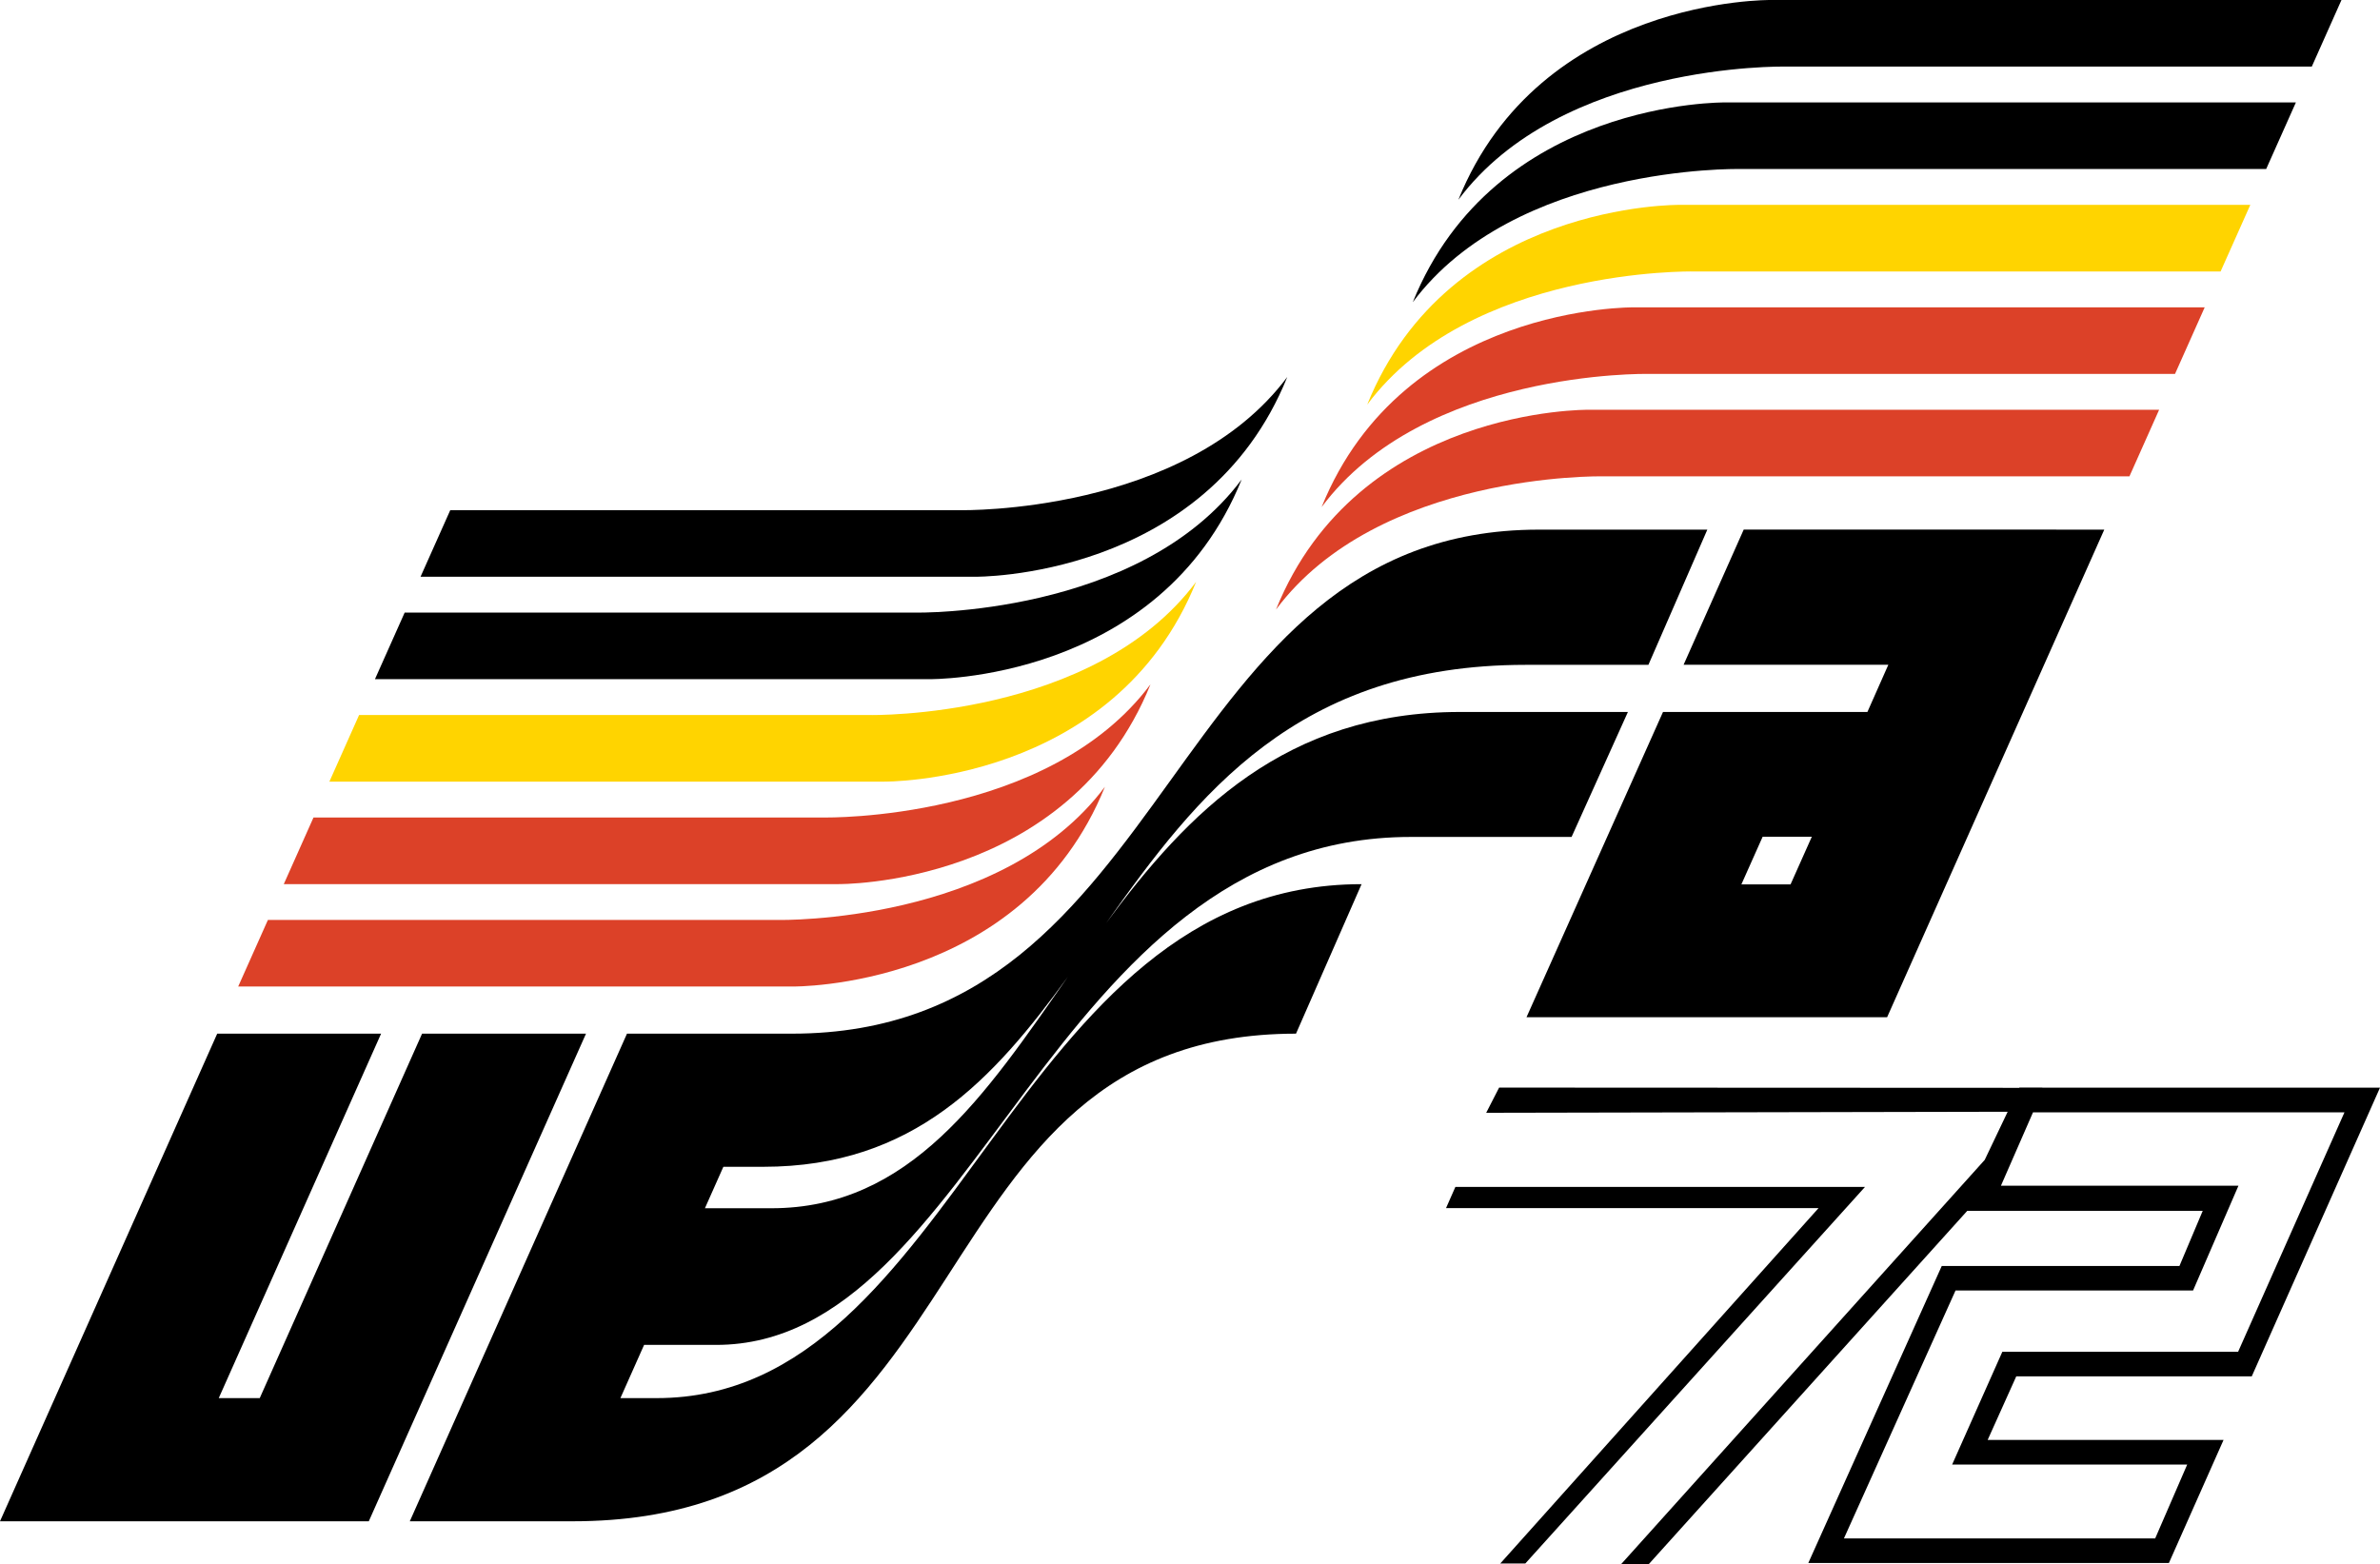 <?xml version="1.0" encoding="utf-8"?>
<!-- Generator: Adobe Illustrator 15.0.0, SVG Export Plug-In . SVG Version: 6.00 Build 0)  -->
<!DOCTYPE svg PUBLIC "-//W3C//DTD SVG 1.1//EN" "http://www.w3.org/Graphics/SVG/1.1/DTD/svg11.dtd">
<svg version="1.1" id="Layer_1" xmlns="http://www.w3.org/2000/svg" xmlns:xlink="http://www.w3.org/1999/xlink" x="0px" y="0px"
	 width="175.748px" height="115.502px" viewBox="0 0 175.748 115.502" enable-background="new 0 0 175.748 115.502"
	 xml:space="preserve">
<g>
	<polygon fill-rule="evenodd" clip-rule="evenodd" points="110.701,80.319 109.746,82.18 148.254,82.103 146.559,85.658 
		119.72,115.502 121.761,115.502 148.176,86.196 150.813,80.337 110.701,80.319 	"/>
	<polygon fill-rule="evenodd" clip-rule="evenodd" points="106.781,89.217 107.471,87.653 137.72,87.653 112.635,115.464 
		110.786,115.464 134.29,89.217 106.781,89.217 	"/>
	<path fill-rule="evenodd" clip-rule="evenodd" d="M95.057,27.841C89.006,42.82,71.983,42.593,71.983,42.593H31.054l2.195-4.917H71
		C71,37.676,87.492,37.978,95.057,27.841L95.057,27.841L95.057,27.841z"/>
	<path fill-rule="evenodd" clip-rule="evenodd" d="M91.69,35.406c-6.052,14.979-23.074,14.751-23.074,14.751H27.688l2.194-4.917
		h37.751C67.633,45.241,84.125,45.542,91.69,35.406L91.69,35.406L91.69,35.406z"/>
	<path fill-rule="evenodd" clip-rule="evenodd" d="M104.325,22.317c6.051-14.979,23.073-14.752,23.073-14.752h42.139l-2.194,4.917
		h-38.96C128.383,12.483,111.889,12.18,104.325,22.317L104.325,22.317L104.325,22.317z"/>
	<path fill-rule="evenodd" clip-rule="evenodd" d="M107.691,14.753C113.744-0.227,130.766,0,130.766,0h42.137l-2.192,4.918h-38.962
		C131.748,4.918,115.257,4.615,107.691,14.753L107.691,14.753L107.691,14.753z"/>
	<path fill-rule="evenodd" clip-rule="evenodd" fill="#FFD400" d="M88.325,42.971C82.273,57.95,65.25,57.723,65.25,57.723H24.323
		l2.193-4.917h37.75C64.266,52.806,80.759,53.108,88.325,42.971L88.325,42.971L88.325,42.971z"/>
	<path fill-rule="evenodd" clip-rule="evenodd" fill="#FFD400" d="M100.959,29.883c6.052-14.979,23.073-14.753,23.073-14.753h42.139
		l-2.194,4.918h-38.96C125.017,20.048,108.523,19.745,100.959,29.883L100.959,29.883L100.959,29.883z"/>
	<path fill-rule="evenodd" clip-rule="evenodd" fill="#DC4128" d="M84.958,50.536c-6.053,14.98-23.074,14.756-23.074,14.756H20.956
		l2.194-4.921h37.749C60.899,60.371,77.393,60.674,84.958,50.536L84.958,50.536L84.958,50.536z"/>
	<path fill-rule="evenodd" clip-rule="evenodd" fill="#DC4128" d="M81.591,58.102c-6.053,14.98-23.075,14.753-23.075,14.753H17.589
		l2.194-4.917h37.75C57.533,67.938,74.025,68.241,81.591,58.102L81.591,58.102L81.591,58.102z"/>
	<path fill-rule="evenodd" clip-rule="evenodd" fill="#DC4128" d="M94.225,45.014c6.053-14.98,23.075-14.752,23.075-14.752h42.138
		l-2.193,4.917h-38.961C118.283,35.178,101.79,34.877,94.225,45.014L94.225,45.014L94.225,45.014z"/>
	<path fill-rule="evenodd" clip-rule="evenodd" fill="#DC4128" d="M97.593,37.448c6.052-14.979,23.072-14.751,23.072-14.751h42.138
		l-2.192,4.917h-38.961C121.649,27.614,105.157,27.31,97.593,37.448L97.593,37.448L97.593,37.448z"/>
	<polygon fill-rule="evenodd" clip-rule="evenodd" points="19.181,103.25 16.154,103.25 28.142,76.335 16.04,76.335 0,112.346 
		27.233,112.346 43.273,76.335 31.168,76.335 19.181,103.25 19.181,103.25 	"/>
	<path fill-rule="evenodd" clip-rule="evenodd" d="M112.647,49.099h9.077l4.351-9.985H113.63c-27.915,0-26.402,37.222-55.151,37.222
		h-12.18l-16.038,36.011H42.29c31.32,0,24.511-36.011,53.412-36.011l4.841-11.04c-26.024,0-29.656,37.955-52.049,37.955h-2.681
		l1.749-3.93h5.319c19.368,0,24.512-37.513,51.293-37.513h11.877l4.16-9.229h-12.405c-12.875,0-20.105,7.429-26.126,15.595
		C88.38,58.73,95.756,49.099,112.647,49.099L112.647,49.099L112.647,49.099L112.647,49.099z M56.965,89.229h-4.911l1.362-3.061
		h2.944c11.138,0,17.008-6.485,22.494-14.029C72.759,80.871,67.226,89.229,56.965,89.229L56.965,89.229L56.965,89.229z"/>
	<path fill-rule="evenodd" clip-rule="evenodd" d="M128.761,39.113l-4.438,9.98h15.118l-1.544,3.485h-15.094l-10.081,22.546h26.629
		l16.037-36.012H128.761L128.761,39.113L128.761,39.113L128.761,39.113z M128.59,65.313l1.571-3.521h3.631l-1.571,3.521H128.59
		L128.59,65.313L128.59,65.313z"/>
	<g>
		<path fill-rule="evenodd" clip-rule="evenodd" d="M166.279,101.642l9.469-21.317h-26.63l-4.001,9.094h17.541l-1.72,4.075h-17.552
			l-9.853,21.932h26.628l4.035-9.088h-17.419l2.112-4.695H166.279L166.279,101.642L166.279,101.642L166.279,101.642z
			 M144.153,108.158h17.358l-2.365,5.456h-22.984l8.242-18.311h17.54l3.352-7.739h-17.539l2.368-5.417h22.999l-7.854,17.682H147.86
			L144.153,108.158L144.153,108.158L144.153,108.158z"/>
	</g>
</g>
</svg>
